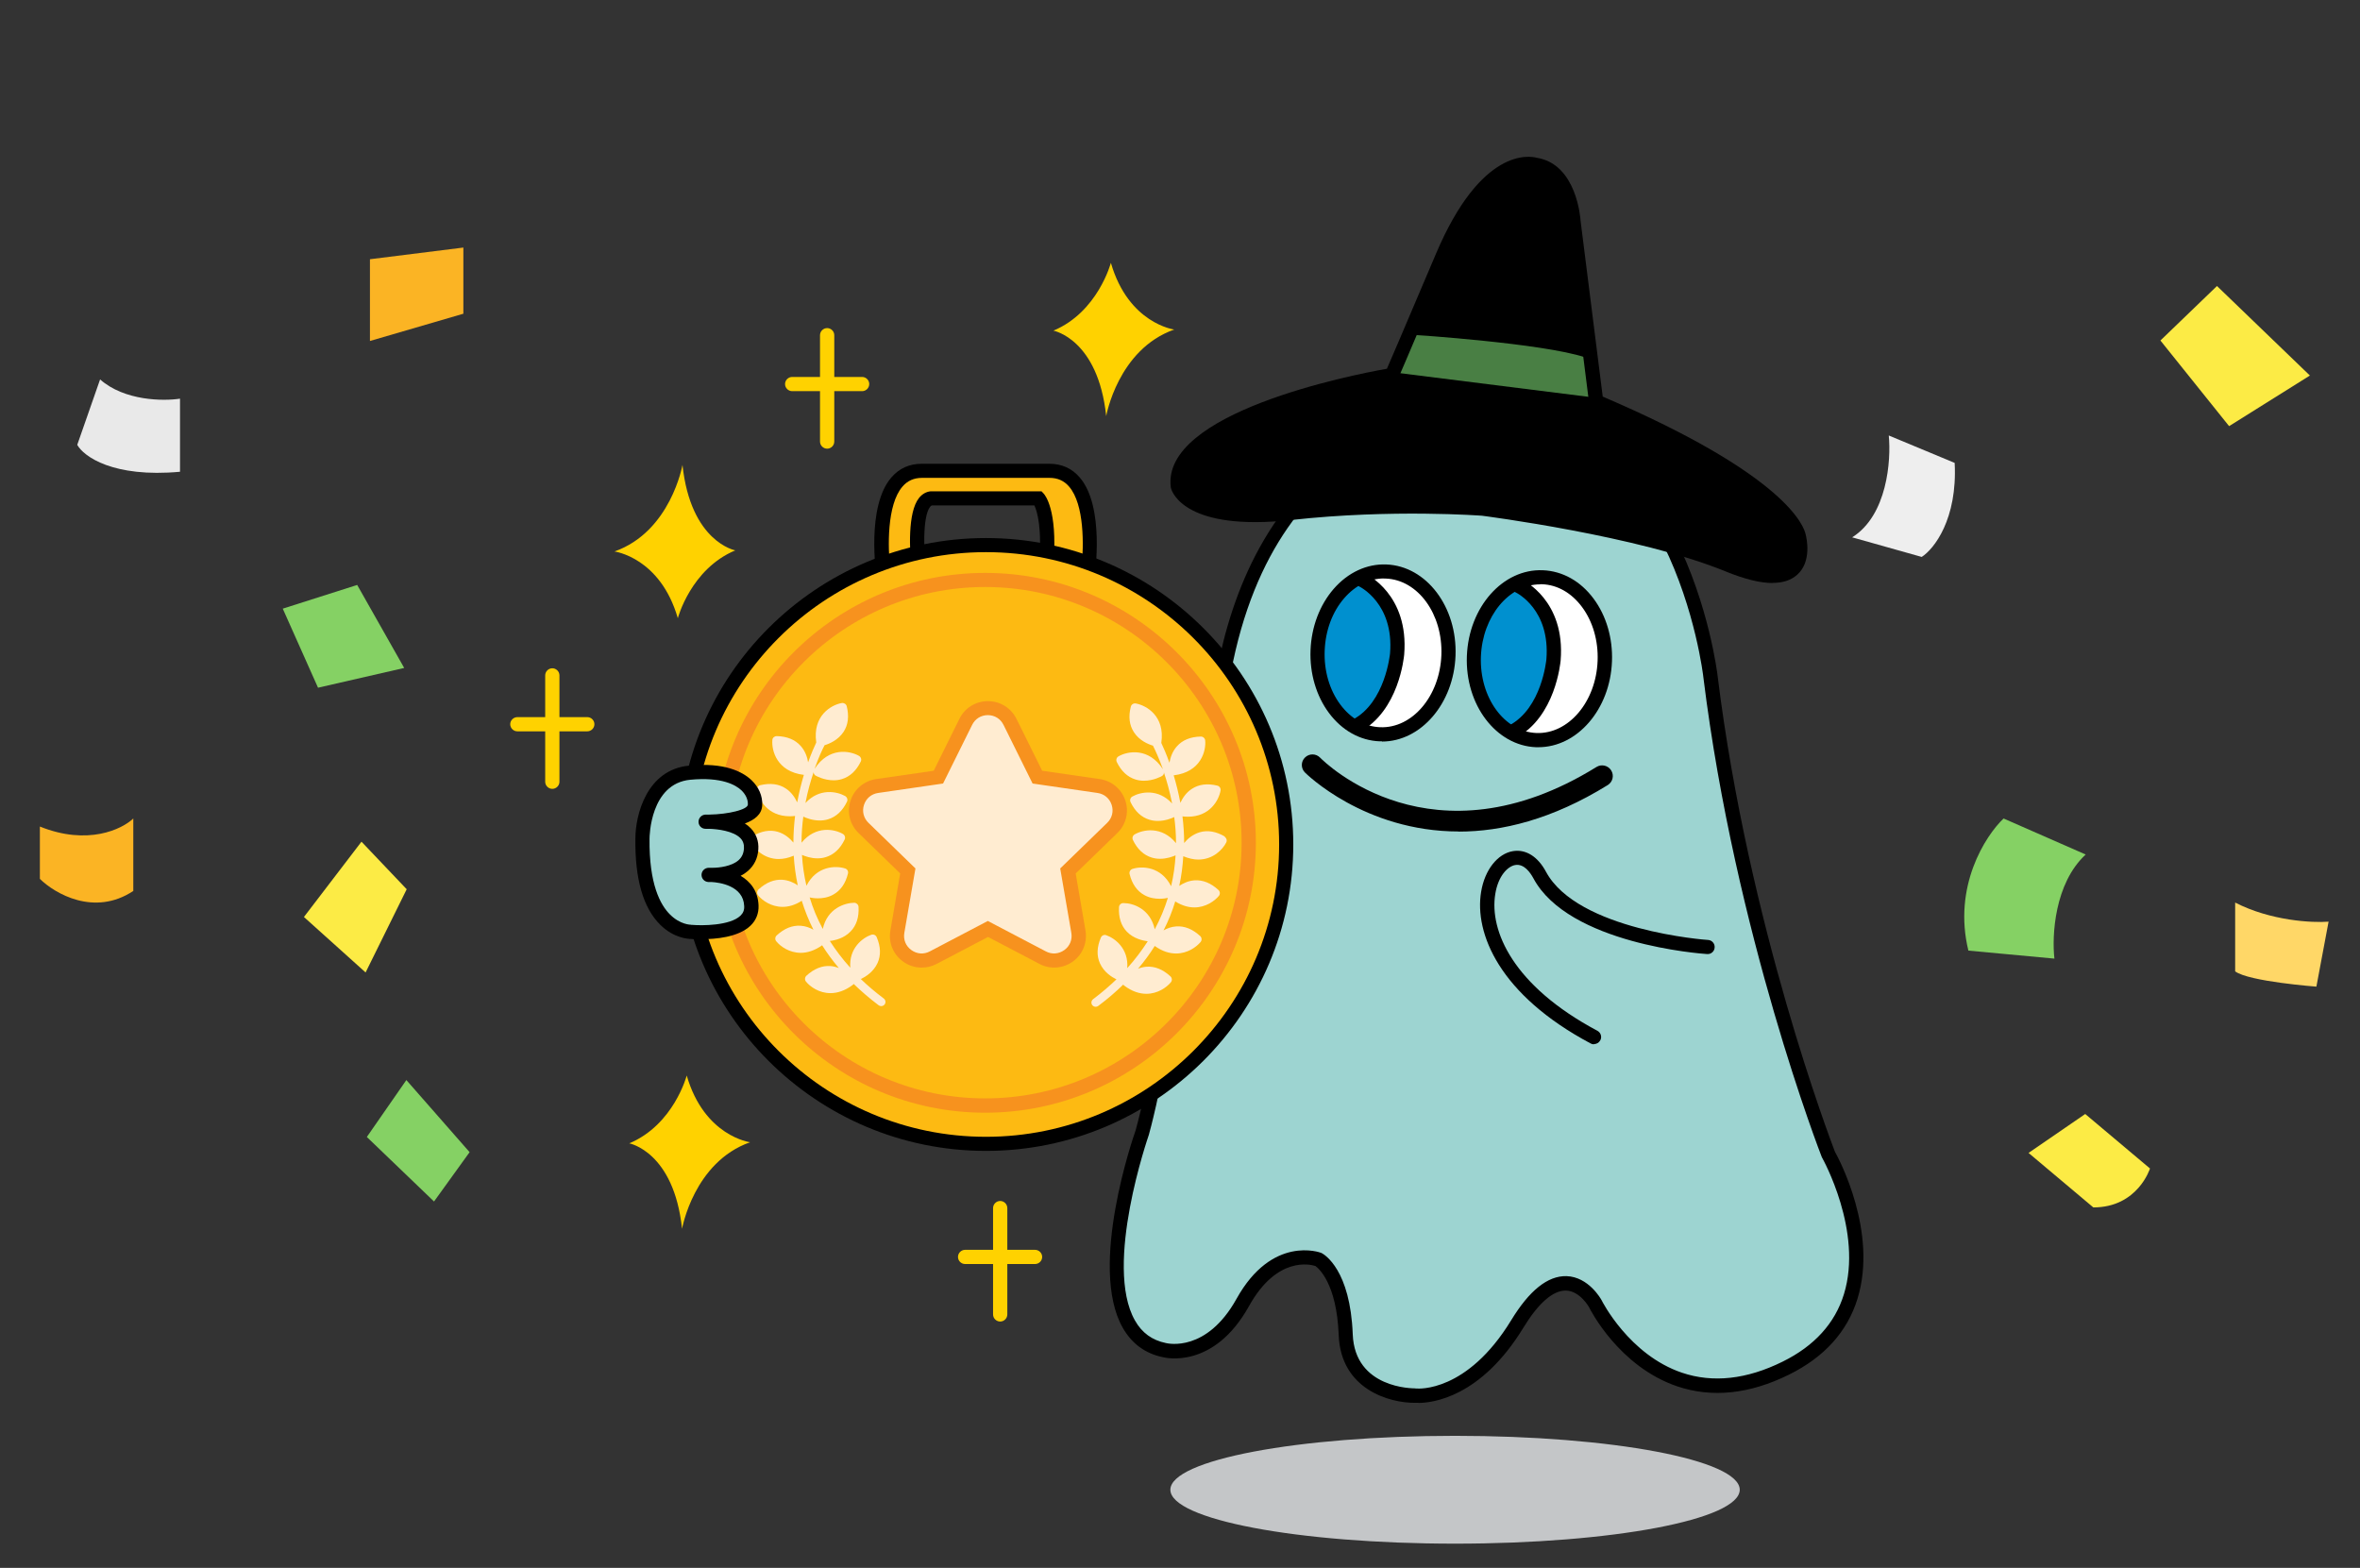 <svg width="286" height="190" viewBox="0 0 286 190" fill="none" xmlns="http://www.w3.org/2000/svg">
<rect x="0" y="0" width="286" height="190" fill="#333333" stroke="none"/>
<g clip-path="url(#clip0_5142_1011)">
<path d="M178.859 50.268C178.859 50.268 154.19 49.838 148.32 81.496C148.32 81.496 146.458 91.614 140.723 85.398C134.988 79.182 128.24 65.014 122.937 72.67C117.633 80.339 128.848 100.265 138.995 112.146C143.881 117.864 138.415 137.306 138.415 137.306C138.415 137.306 129.954 161.308 141.141 163.623C141.141 163.623 146.593 165.062 150.601 157.837C154.622 150.612 159.777 152.63 159.777 152.63C159.777 152.63 162.786 154.218 163.07 161.739C163.353 169.26 171.531 169.112 171.531 169.112C171.531 169.112 178.13 169.839 183.865 160.434C189.6 151.029 193.325 157.972 193.325 157.972C193.325 157.972 200.922 173.444 216.414 165.775C231.906 158.106 221.582 139.889 221.582 139.889C221.582 139.889 211.165 113.343 207.292 81.994C207.292 81.994 203.635 49.004 178.845 50.241L178.859 50.268Z" fill="#9DD4D1"/>
<path d="M171.895 170C171.72 170 171.585 170 171.517 170C168.4 170.04 162.476 168.372 162.233 161.793C161.99 155.469 159.75 153.666 159.413 153.424C158.846 153.236 154.757 152.173 151.37 158.268C147.079 165.991 141.182 164.537 140.925 164.47C138.807 164.04 137.147 162.829 136.054 160.891C131.87 153.518 137.363 137.709 137.606 137.036C139.076 131.803 142.099 117.11 138.334 112.724C128.2 100.871 116.5 80.46 122.222 72.199C123.396 70.504 124.759 69.629 126.284 69.616C129.873 69.602 133.503 74.486 136.985 79.249C138.51 81.348 139.954 83.326 141.357 84.833C142.221 85.775 143.476 86.824 144.555 86.515C146.242 86.03 147.254 82.532 147.47 81.348C149.184 72.132 153.678 59.794 165.377 53.269C172.219 49.448 178.305 49.407 178.845 49.421C204.12 48.169 208.128 81.604 208.155 81.94C211.893 112.146 221.852 138.207 222.365 139.566C222.851 140.427 227.588 149.307 225.105 157.38C223.877 161.376 221.083 164.47 216.805 166.583C212.028 168.951 207.467 169.421 203.27 168.009C196.172 165.6 192.704 158.685 192.556 158.389C192.556 158.389 191.463 156.438 189.776 156.397C189.762 156.397 189.735 156.397 189.722 156.397C188.17 156.397 186.402 157.958 184.607 160.905C179.439 169.368 173.555 170.013 171.895 170.013V170ZM171.544 168.264C171.544 168.264 171.612 168.264 171.639 168.264C171.882 168.291 177.792 168.749 183.136 159.99C185.336 156.384 187.563 154.595 189.83 154.648C192.529 154.729 194.026 157.447 194.094 157.568C194.134 157.662 197.427 164.188 203.837 166.354C207.575 167.619 211.691 167.161 216.036 165.008C219.882 163.111 222.379 160.353 223.458 156.841C225.806 149.226 220.881 140.414 220.827 140.319C220.813 140.279 220.786 140.252 220.773 140.212C220.665 139.943 210.274 113.209 206.428 82.102C206.428 82.007 205.47 73.868 201.57 65.997C196.415 55.623 188.777 50.605 178.886 51.102C178.872 51.102 178.845 51.102 178.832 51.102C177.873 51.102 154.825 51.102 149.143 81.631C149.035 82.209 148.023 87.268 145.014 88.129C143.476 88.573 141.802 87.847 140.062 85.963C138.604 84.376 137.133 82.371 135.568 80.231C132.505 76.047 129.05 71.298 126.311 71.298C126.311 71.298 126.297 71.298 126.284 71.298C125.339 71.298 124.475 71.917 123.625 73.141C118.713 80.245 129.765 100.023 139.63 111.567C144.744 117.554 139.454 136.7 139.225 137.521C139.157 137.736 133.733 153.316 137.538 160.017C138.388 161.524 139.616 162.412 141.303 162.761C141.546 162.815 146.229 163.905 149.845 157.407C154.177 149.603 160.034 151.796 160.088 151.823C160.115 151.823 160.142 151.85 160.182 151.863C160.533 152.052 163.637 153.908 163.934 161.699C164.19 168.278 171.221 168.251 171.517 168.251L171.544 168.264Z" fill="black"/>
<path d="M186.159 19.969C186.159 19.969 180.478 17.977 174.905 31.136C169.331 44.294 168.792 45.452 168.792 45.452C168.792 45.452 141.721 50.066 142.841 58.946C142.841 58.946 144.137 63.521 156.552 62.149C168.967 60.776 179.817 61.637 179.817 61.637C179.817 61.637 198.777 64.032 209.532 68.432C220.3 72.845 218.087 64.987 218.087 64.987C218.087 64.987 217.17 58.691 193.541 48.654L190.788 26.79C190.788 26.79 190.423 20.574 186.159 19.942V19.969Z" fill="black"/>
<path d="M168.805 45.115L171.302 39.653C171.302 39.653 190.261 41.038 192.394 42.411L193.136 48.169L168.805 45.115Z" fill="#497F44"/>
<path d="M214.808 70.652C213.297 70.652 211.407 70.181 209.1 69.239C198.561 64.92 179.79 62.525 179.601 62.498C179.533 62.498 168.724 61.664 156.538 63.01C143.759 64.422 142.059 59.727 141.91 59.175C141.91 59.135 141.897 59.094 141.883 59.054C140.736 50.013 163.677 45.465 168.076 44.685C168.495 43.716 169.858 40.568 174 30.8C179.493 17.816 185.376 18.892 186.24 19.121C191.071 19.888 191.53 26.467 191.543 26.75L194.229 48.062C216.63 57.641 218.654 63.857 218.829 64.799C218.937 65.216 219.585 68.069 217.79 69.656C217.048 70.316 216.063 70.638 214.808 70.638V70.652ZM171.234 60.521C176.335 60.521 179.722 60.776 179.776 60.79C180.599 60.897 199.006 63.252 209.748 67.651C213.148 69.051 215.604 69.306 216.63 68.391C217.723 67.423 217.143 65.257 217.143 65.23C217.143 65.189 217.129 65.162 217.116 65.122C217.116 65.095 215.577 59.014 193.082 49.461C192.798 49.34 192.596 49.084 192.569 48.775L189.816 26.911C189.816 26.804 189.425 21.328 185.916 20.816C185.862 20.816 185.822 20.803 185.768 20.776C185.66 20.749 180.667 19.444 175.579 31.459C170.06 44.483 169.48 45.748 169.466 45.801C169.345 46.057 169.115 46.245 168.832 46.286C161.558 47.524 142.936 52.179 143.584 58.745C143.759 59.121 145.635 62.471 156.349 61.301C161.869 60.696 167.118 60.521 171.234 60.521Z" fill="black"/>
<path d="M192.353 43.339C192.259 43.339 192.178 43.326 192.083 43.299C186.942 41.604 171.45 40.581 171.288 40.581C170.816 40.554 170.451 40.137 170.478 39.666C170.505 39.195 170.924 38.832 171.396 38.859C172.044 38.899 187.266 39.908 192.61 41.671C193.055 41.819 193.311 42.303 193.163 42.761C193.041 43.124 192.704 43.353 192.34 43.353L192.353 43.339Z" fill="black"/>
<path d="M194.517 80.279C194.722 74.873 191.339 70.357 186.96 70.192C182.581 70.026 178.864 74.274 178.659 79.68C178.453 85.086 181.837 89.602 186.216 89.767C190.595 89.933 194.312 85.685 194.517 80.279Z" fill="white"/>
<path d="M183.676 70.8C183.676 70.8 178.116 72.953 178.939 81.537C178.939 81.537 179.061 86.77 183.325 88.573C183.325 88.573 188.723 85.909 188.143 78.294C188.143 78.294 187.859 71.499 183.676 70.8Z" fill="#0090CF"/>
<path d="M186.415 90.551C186.321 90.551 186.227 90.551 186.146 90.551C181.301 90.363 177.536 85.412 177.765 79.492C177.995 73.572 182.124 68.903 186.969 69.105C189.357 69.199 191.543 70.423 193.122 72.549C194.661 74.621 195.457 77.325 195.349 80.151C195.133 85.95 191.152 90.551 186.429 90.551H186.415ZM186.672 70.813C182.866 70.813 179.655 74.688 179.466 79.559C179.277 84.523 182.3 88.681 186.2 88.829C190.086 88.977 193.419 85.048 193.608 80.084C193.703 77.648 193.028 75.321 191.719 73.558C190.45 71.849 188.737 70.867 186.874 70.8C186.807 70.8 186.726 70.8 186.658 70.8L186.672 70.813Z" fill="black"/>
<path d="M183.298 89.529C182.988 89.529 182.691 89.367 182.543 89.071C182.313 88.654 182.475 88.129 182.893 87.914C186.861 85.815 187.387 79.976 187.401 79.909C187.886 73.881 183.838 71.863 183.663 71.782C183.231 71.58 183.055 71.069 183.258 70.638C183.46 70.208 183.973 70.033 184.405 70.221C184.621 70.329 189.722 72.778 189.128 80.043C189.101 80.326 188.494 86.878 183.717 89.421C183.582 89.488 183.447 89.515 183.312 89.515L183.298 89.529Z" fill="black"/>
<path d="M175.569 79.579C175.774 74.173 172.391 69.657 168.012 69.491C163.633 69.326 159.916 73.574 159.711 78.98C159.505 84.385 162.889 88.902 167.268 89.067C171.647 89.233 175.363 84.984 175.569 79.579Z" fill="white"/>
<path d="M164.743 70.087C164.743 70.087 159.183 72.24 160.006 80.823C160.006 80.823 160.128 86.057 164.392 87.86C164.392 87.86 169.79 85.196 169.21 77.581C169.21 77.581 168.926 70.786 164.743 70.087Z" fill="#0090CF"/>
<path d="M167.469 89.838C167.375 89.838 167.28 89.838 167.199 89.838C164.811 89.744 162.625 88.519 161.046 86.394C159.507 84.322 158.711 81.617 158.819 78.792C158.927 75.966 159.926 73.329 161.612 71.378C163.353 69.374 165.634 68.311 168.009 68.405C172.853 68.593 176.618 73.545 176.389 79.465C176.173 85.263 172.192 89.865 167.469 89.865V89.838ZM167.725 70.1C165.944 70.1 164.244 70.948 162.908 72.482C161.464 74.137 160.627 76.397 160.533 78.846C160.438 81.281 161.113 83.609 162.422 85.371C163.691 87.08 165.404 88.062 167.267 88.129C171.167 88.277 174.486 84.349 174.675 79.384C174.864 74.419 171.841 70.262 167.941 70.114C167.874 70.114 167.793 70.114 167.725 70.114V70.1Z" fill="black"/>
<path d="M164.352 88.816C164.041 88.816 163.745 88.654 163.596 88.358C163.367 87.941 163.529 87.416 163.947 87.201C167.887 85.115 168.441 79.263 168.454 79.195C168.953 73.114 164.77 71.096 164.716 71.069C164.284 70.867 164.095 70.356 164.298 69.925C164.5 69.495 165.013 69.306 165.445 69.508C165.661 69.616 170.762 72.065 170.168 79.33C170.141 79.613 169.534 86.165 164.757 88.708C164.622 88.775 164.487 88.802 164.352 88.802V88.816Z" fill="black"/>
<path d="M176.78 100.763C165.31 100.763 158.239 93.713 158.131 93.605C157.632 93.094 157.645 92.273 158.158 91.789C158.671 91.291 159.48 91.305 159.98 91.816C160.533 92.381 173.582 105.257 193.473 92.946C194.08 92.569 194.877 92.758 195.255 93.363C195.632 93.969 195.443 94.762 194.836 95.139C188.075 99.323 181.976 100.777 176.78 100.777V100.763Z" fill="black"/>
<path d="M131.803 69.791C131.803 69.791 133.746 57.049 127.174 57.049H119.874H119.023H111.723C105.151 57.049 107.094 69.791 107.094 69.791H111.412C111.412 69.791 110.225 60.655 112.87 60.386H125.838C125.838 60.386 127.39 62.028 126.756 68.755L131.803 69.791Z" fill="#FDBA12"/>
<path d="M132.518 70.813L125.825 69.441L125.892 68.674C126.338 63.992 125.676 61.933 125.352 61.247H112.937C112.937 61.247 112.816 61.288 112.721 61.409C111.763 62.606 111.939 67.127 112.263 69.683L112.384 70.652H106.339L106.231 69.925C106.177 69.576 104.962 61.395 108.025 57.857C108.97 56.753 110.211 56.202 111.709 56.202H127.161C128.659 56.202 129.9 56.753 130.845 57.857C133.895 61.395 132.694 69.576 132.64 69.925L132.505 70.813H132.518ZM107.85 68.93H110.454C110.238 66.737 109.969 62.108 111.372 60.346C111.75 59.875 112.236 59.592 112.789 59.538H112.883H126.216L126.472 59.807C126.648 59.996 128.146 61.785 127.687 68.082L131.074 68.768C131.344 66.145 131.425 61.126 129.563 58.973C128.955 58.26 128.173 57.91 127.188 57.91H111.736C110.751 57.91 109.969 58.26 109.361 58.973C107.459 61.18 107.594 66.373 107.877 68.943L107.85 68.93Z" fill="black"/>
<path d="M119.482 138.611C139.583 138.611 155.877 122.364 155.877 102.324C155.877 82.283 139.583 66.037 119.482 66.037C99.382 66.037 83.087 82.283 83.087 102.324C83.087 122.364 99.382 138.611 119.482 138.611Z" fill="#FDBA12"/>
<path d="M119.482 139.472C98.943 139.472 82.237 122.815 82.237 102.337C82.237 81.859 98.943 65.203 119.482 65.203C140.021 65.203 156.727 81.859 156.727 102.337C156.727 122.815 140.021 139.472 119.482 139.472ZM119.482 66.912C99.888 66.912 83.951 82.801 83.951 102.337C83.951 121.873 99.888 137.763 119.482 137.763C139.076 137.763 155.014 121.873 155.014 102.337C155.014 82.801 139.076 66.912 119.482 66.912Z" fill="black"/>
<path d="M119.388 133.982C137.029 133.982 151.33 119.724 151.33 102.135C151.33 84.547 137.029 70.289 119.388 70.289C101.747 70.289 87.446 84.547 87.446 102.135C87.446 119.724 101.747 133.982 119.388 133.982Z" fill="#FDBA12"/>
<path d="M119.388 134.843C101.292 134.843 86.582 120.164 86.582 102.135C86.582 84.106 101.305 69.427 119.388 69.427C137.471 69.427 152.193 84.106 152.193 102.135C152.193 120.164 137.471 134.843 119.388 134.843ZM119.388 71.136C102.25 71.136 88.31 85.035 88.31 102.122C88.31 119.209 102.25 133.108 119.388 133.108C136.526 133.108 150.466 119.209 150.466 102.122C150.466 85.035 136.526 71.136 119.388 71.136Z" fill="#F7921E"/>
<path d="M122.397 87.47L125.717 94.17L133.139 95.247C135.595 95.597 136.566 98.61 134.799 100.333L129.428 105.553L130.696 112.926C131.115 115.361 128.551 117.218 126.365 116.061L119.725 112.576L113.086 116.061C110.9 117.204 108.336 115.348 108.754 112.926L110.023 105.553L104.652 100.333C102.884 98.61 103.855 95.61 106.312 95.247L113.734 94.17L117.053 87.47C118.146 85.25 121.318 85.25 122.411 87.47H122.397Z" fill="#FFECD1"/>
<path d="M111.682 117.258C110.886 117.258 110.103 117.016 109.429 116.518C108.241 115.657 107.647 114.218 107.904 112.764L109.091 105.849L104.044 100.951C102.992 99.929 102.614 98.422 103.073 97.023C103.532 95.623 104.719 94.628 106.177 94.412L113.153 93.403L116.271 87.107C116.918 85.788 118.241 84.968 119.725 84.968C121.196 84.968 122.519 85.788 123.18 87.107L126.297 93.403L133.274 94.412C134.731 94.628 135.919 95.623 136.378 97.023C136.836 98.422 136.458 99.929 135.406 100.951L130.359 105.849L131.546 112.764C131.789 114.218 131.209 115.657 130.022 116.518C128.821 117.379 127.269 117.5 125.973 116.814L119.739 113.545L113.504 116.814C112.937 117.11 112.317 117.258 111.709 117.258H111.682ZM119.712 86.663C118.888 86.663 118.173 87.107 117.809 87.847L114.287 94.951L106.419 96.094C105.596 96.215 104.962 96.754 104.706 97.534C104.449 98.314 104.652 99.135 105.245 99.714L110.94 105.243L109.591 113.06C109.456 113.868 109.766 114.648 110.441 115.132C111.116 115.617 111.952 115.684 112.681 115.294L119.712 111.607L126.742 115.294C127.471 115.684 128.308 115.617 128.982 115.132C129.657 114.648 129.968 113.868 129.833 113.06L128.483 105.243L134.178 99.714C134.772 99.135 134.974 98.328 134.718 97.534C134.461 96.754 133.827 96.215 133.004 96.094L125.136 94.951L121.614 87.847C121.25 87.107 120.535 86.663 119.712 86.663Z" fill="#F7921E"/>
<path d="M104.355 118.631C104.908 118.362 105.866 117.77 106.352 116.693C106.77 115.765 106.73 114.715 106.244 113.572C106.136 113.316 105.853 113.195 105.596 113.276C104.544 113.639 102.857 114.904 103.046 117.272C102.074 116.209 101.264 115.119 100.563 114.029C101.17 113.962 102.277 113.72 103.086 112.872C103.788 112.146 104.112 111.15 104.044 109.899C104.031 109.63 103.801 109.414 103.532 109.401C102.385 109.414 100.252 110.074 99.713 112.576C99.024 111.298 98.498 110.02 98.12 108.755C98.363 108.809 98.714 108.863 99.119 108.863C99.672 108.863 100.347 108.769 100.968 108.419C101.858 107.934 102.465 107.073 102.762 105.862C102.83 105.593 102.681 105.324 102.412 105.243C101.278 104.88 98.957 104.921 97.729 107.342C97.432 106.064 97.257 104.813 97.189 103.602C97.567 103.763 98.255 104.019 99.065 104.019C99.389 104.019 99.74 103.979 100.077 103.871C101.049 103.575 101.818 102.862 102.358 101.745C102.479 101.503 102.385 101.194 102.142 101.059C101.116 100.467 98.849 100.023 97.135 102.122C97.135 101.019 97.216 99.956 97.351 98.96C97.675 99.122 98.444 99.431 99.348 99.431C99.672 99.431 100.023 99.391 100.36 99.283C101.332 98.987 102.101 98.274 102.641 97.157C102.762 96.915 102.668 96.619 102.425 96.471C101.426 95.906 99.294 95.475 97.607 97.319C97.877 95.892 98.242 94.628 98.606 93.552C98.606 93.592 98.606 93.632 98.606 93.672C98.647 93.807 98.728 93.928 98.849 93.996C98.903 94.022 99.847 94.561 101.022 94.561C101.345 94.561 101.696 94.52 102.034 94.412C103.005 94.117 103.774 93.403 104.314 92.287C104.436 92.044 104.341 91.749 104.098 91.6C102.992 90.968 100.455 90.497 98.714 93.175C99.2 91.789 99.672 90.793 99.928 90.309C100.509 90.134 101.575 89.69 102.236 88.681C102.789 87.833 102.911 86.784 102.614 85.586C102.546 85.317 102.277 85.156 102.007 85.196C100.738 85.425 98.458 86.717 98.916 89.959C98.916 89.959 98.916 89.959 98.916 89.986C98.687 90.47 98.323 91.291 97.931 92.381C97.837 91.775 97.594 91.022 97.027 90.39C96.352 89.636 95.381 89.233 94.126 89.206C93.856 89.206 93.613 89.407 93.6 89.677C93.492 90.955 94.139 93.498 97.391 93.901C97.391 93.901 97.405 93.901 97.418 93.901C97.122 94.883 96.838 96.014 96.609 97.238C96.352 96.686 95.934 96.014 95.232 95.556C94.382 94.991 93.343 94.87 92.129 95.153C91.859 95.22 91.683 95.475 91.737 95.745C91.94 96.902 93.019 98.92 95.705 98.92C95.907 98.92 96.136 98.906 96.352 98.879C96.231 99.902 96.15 100.992 96.15 102.109C95.745 101.624 95.124 101.059 94.261 100.803C93.289 100.521 92.25 100.709 91.184 101.342C90.941 101.49 90.86 101.786 90.982 102.028C91.413 102.875 92.587 104.1 94.369 104.1C94.922 104.1 95.529 103.979 96.191 103.696C96.258 104.867 96.42 106.064 96.676 107.289C96.204 106.966 95.57 106.67 94.828 106.616C93.829 106.549 92.844 106.939 91.926 107.786C91.724 107.975 91.697 108.284 91.872 108.499C92.385 109.132 93.465 109.899 94.841 109.899C95.543 109.899 96.325 109.697 97.162 109.159C97.526 110.329 97.985 111.5 98.579 112.67C98.147 112.428 97.634 112.226 97.027 112.186C96.015 112.119 95.043 112.509 94.126 113.356C93.923 113.545 93.896 113.854 94.072 114.07C94.585 114.702 95.664 115.469 97.041 115.469C97.823 115.469 98.701 115.213 99.632 114.554C100.212 115.482 100.887 116.397 101.656 117.312C101.345 117.191 101.008 117.097 100.63 117.07C99.632 117.003 98.647 117.393 97.729 118.24C97.526 118.429 97.499 118.738 97.675 118.954C98.188 119.586 99.267 120.353 100.644 120.353C101.453 120.353 102.385 120.084 103.356 119.344C103.397 119.317 103.424 119.276 103.451 119.236C104.355 120.111 105.353 120.972 106.473 121.819C106.568 121.887 106.676 121.927 106.784 121.927C106.946 121.927 107.094 121.86 107.202 121.725C107.378 121.496 107.324 121.174 107.094 120.999C106.055 120.218 105.124 119.424 104.274 118.604L104.355 118.631Z" fill="#FFECD1"/>
<path d="M148.469 101.395C147.403 100.763 146.364 100.575 145.392 100.857C144.528 101.113 143.894 101.678 143.503 102.162C143.503 101.032 143.422 99.956 143.3 98.933C143.53 98.96 143.746 98.974 143.948 98.974C146.633 98.974 147.713 96.956 147.915 95.798C147.956 95.529 147.794 95.274 147.524 95.206C146.31 94.91 145.27 95.045 144.42 95.61C143.719 96.067 143.3 96.74 143.044 97.292C142.814 96.067 142.531 94.937 142.234 93.955C142.234 93.955 142.248 93.955 142.261 93.955C145.527 93.552 146.175 91.009 146.053 89.73C146.026 89.461 145.797 89.26 145.527 89.26C144.285 89.286 143.3 89.677 142.626 90.444C142.059 91.076 141.829 91.829 141.721 92.435C141.33 91.345 140.966 90.524 140.736 90.04C140.736 90.04 140.736 90.04 140.736 90.013C141.209 86.77 138.914 85.479 137.646 85.25C137.376 85.196 137.106 85.371 137.039 85.64C136.728 86.851 136.863 87.887 137.417 88.735C138.064 89.744 139.144 90.188 139.724 90.363C139.967 90.847 140.439 91.843 140.939 93.228C139.198 90.551 136.661 91.022 135.554 91.654C135.311 91.789 135.217 92.085 135.338 92.341C135.878 93.457 136.647 94.17 137.619 94.466C137.97 94.574 138.307 94.614 138.631 94.614C139.805 94.614 140.75 94.076 140.804 94.049C140.925 93.982 141.02 93.861 141.047 93.726C141.047 93.686 141.047 93.646 141.047 93.605C141.411 94.668 141.762 95.946 142.045 97.373C140.358 95.529 138.226 95.96 137.228 96.525C136.985 96.659 136.89 96.955 137.012 97.211C137.552 98.328 138.321 99.041 139.292 99.337C139.643 99.445 139.981 99.485 140.304 99.485C141.209 99.485 141.964 99.175 142.302 99.014C142.437 100.023 142.518 101.073 142.518 102.176C140.804 100.077 138.537 100.521 137.511 101.113C137.268 101.247 137.174 101.543 137.295 101.799C137.835 102.916 138.604 103.629 139.576 103.925C139.927 104.033 140.264 104.073 140.588 104.073C141.397 104.073 142.086 103.817 142.464 103.656C142.396 104.867 142.221 106.118 141.924 107.396C140.696 104.974 138.375 104.934 137.241 105.297C136.985 105.378 136.823 105.661 136.89 105.916C137.187 107.127 137.794 107.988 138.685 108.473C139.306 108.822 139.967 108.917 140.534 108.917C140.939 108.917 141.29 108.863 141.532 108.809C141.141 110.074 140.615 111.352 139.94 112.617C139.4 110.141 137.322 109.441 136.162 109.441H136.121C135.851 109.441 135.622 109.657 135.608 109.939C135.541 111.177 135.865 112.186 136.566 112.913C137.376 113.747 138.483 113.989 139.09 114.07C138.388 115.159 137.579 116.249 136.607 117.326C136.796 114.958 135.109 113.693 134.056 113.33C133.8 113.235 133.517 113.37 133.409 113.626C132.923 114.769 132.882 115.819 133.301 116.747C133.787 117.823 134.745 118.415 135.298 118.684C134.448 119.492 133.517 120.299 132.478 121.079C132.248 121.254 132.194 121.577 132.37 121.806C132.478 121.94 132.626 122.008 132.788 122.008C132.896 122.008 133.004 121.967 133.098 121.9C134.218 121.066 135.217 120.205 136.121 119.317C136.148 119.357 136.175 119.398 136.216 119.424C137.187 120.164 138.118 120.434 138.928 120.434C140.304 120.434 141.384 119.653 141.897 119.034C142.072 118.819 142.045 118.51 141.843 118.321C140.925 117.474 139.954 117.083 138.941 117.151C138.564 117.178 138.226 117.272 137.916 117.393C138.685 116.491 139.36 115.563 139.94 114.635C140.871 115.307 141.748 115.55 142.531 115.55C143.907 115.55 144.987 114.769 145.5 114.15C145.675 113.935 145.648 113.626 145.446 113.437C144.528 112.59 143.557 112.199 142.545 112.267C141.951 112.307 141.424 112.509 141.006 112.751C141.6 111.581 142.072 110.41 142.423 109.239C143.26 109.764 144.042 109.966 144.744 109.966C146.121 109.966 147.2 109.186 147.713 108.567C147.888 108.351 147.861 108.042 147.659 107.854C146.741 107.006 145.756 106.616 144.758 106.683C144.015 106.737 143.395 107.033 142.909 107.356C143.179 106.131 143.327 104.934 143.395 103.763C144.056 104.033 144.677 104.167 145.216 104.167C147.011 104.167 148.172 102.956 148.604 102.095C148.725 101.853 148.644 101.557 148.401 101.409L148.469 101.395Z" fill="#FFECD1"/>
<path d="M77.851 101.651C77.851 101.651 77.851 94.211 83.573 93.659C89.295 93.108 91.589 95.475 91.494 97.561C91.413 99.646 85.516 99.606 85.516 99.606C85.516 99.606 91.251 99.391 91.036 102.889C90.806 106.387 85.881 106.024 85.881 106.024C85.881 106.024 90.914 105.97 91.049 109.778C91.184 113.599 83.775 112.939 83.775 112.939C83.775 112.939 77.689 113.182 77.851 101.651Z" fill="#9DD4D1"/>
<path d="M85.044 113.841C84.41 113.841 83.937 113.814 83.749 113.787C83.384 113.787 81.657 113.679 80.051 112.105C77.959 110.074 76.934 106.549 77.001 101.624C77.001 98.772 78.364 93.269 83.506 92.784C87.783 92.368 89.969 93.511 91.063 94.534C91.953 95.381 92.425 96.458 92.371 97.574C92.331 98.691 91.427 99.377 90.266 99.794C90.523 99.956 90.766 100.144 90.982 100.373C91.643 101.059 91.967 101.934 91.899 102.929C91.832 104.006 91.4 104.88 90.631 105.553C90.361 105.782 90.064 105.983 89.754 106.131C90.928 106.831 91.859 107.961 91.926 109.724C91.967 110.693 91.616 111.554 90.928 112.199C89.457 113.585 86.717 113.814 85.058 113.814L85.044 113.841ZM83.775 112.078C83.775 112.078 83.829 112.078 83.856 112.078C85.058 112.186 88.445 112.186 89.727 110.975C90.064 110.652 90.212 110.289 90.185 109.805C90.091 107.329 87.19 106.939 86.204 106.885C85.975 106.885 85.84 106.885 85.813 106.885C85.354 106.845 85.004 106.468 85.017 105.997C85.031 105.539 85.408 105.176 85.867 105.163C86.016 105.163 86.177 105.163 86.353 105.163C87.19 105.163 88.66 104.974 89.484 104.261C89.902 103.898 90.118 103.427 90.158 102.822C90.185 102.31 90.05 101.907 89.727 101.57C88.863 100.696 86.96 100.467 85.935 100.44C85.773 100.44 85.624 100.44 85.503 100.44C85.031 100.44 84.653 100.063 84.653 99.593C84.653 99.122 85.017 98.745 85.476 98.718C85.543 98.718 85.705 98.718 85.935 98.718C88.337 98.678 90.604 98.099 90.631 97.507C90.658 96.902 90.374 96.283 89.862 95.785C89.187 95.139 87.473 94.13 83.654 94.493C78.796 94.964 78.715 101.369 78.715 101.638C78.647 107.127 80.024 109.67 81.198 110.827C82.439 112.065 83.695 112.065 83.749 112.065C83.749 112.065 83.749 112.065 83.762 112.065L83.775 112.078Z" fill="black"/>
<path d="M82.709 56.336C82.709 56.336 81.293 64.422 74.464 66.831C74.464 66.831 80.01 67.544 82.143 74.917C82.143 74.917 83.708 68.957 89.106 66.696C89.106 66.696 83.708 65.701 82.709 56.35V56.336Z" fill="#FFD200"/>
<path d="M134.056 50.43C134.056 50.43 135.473 42.344 142.302 39.935C142.302 39.935 136.755 39.222 134.623 31.849C134.623 31.849 133.058 37.809 127.66 40.07C127.66 40.07 133.058 41.065 134.056 50.416V50.43Z" fill="#FFD200"/>
<path d="M82.656 148.917C82.656 148.917 84.072 140.831 90.901 138.422C90.901 138.422 85.354 137.709 83.222 130.336C83.222 130.336 81.657 136.296 76.259 138.557C76.259 138.557 81.657 139.552 82.656 148.903V148.917Z" fill="#FFD200"/>
<path d="M100.239 54.372C99.767 54.372 99.375 53.982 99.375 53.511V40.621C99.375 40.151 99.767 39.76 100.239 39.76C100.711 39.76 101.103 40.151 101.103 40.621V53.511C101.103 53.982 100.711 54.372 100.239 54.372Z" fill="#FFD200"/>
<path d="M104.476 47.403H96.002C95.529 47.403 95.138 47.012 95.138 46.541C95.138 46.071 95.529 45.68 96.002 45.68H104.476C104.949 45.68 105.34 46.071 105.34 46.541C105.34 47.012 104.949 47.403 104.476 47.403Z" fill="#FFD200"/>
<path d="M66.934 95.597C66.462 95.597 66.071 95.206 66.071 94.736V81.846C66.071 81.375 66.462 80.985 66.934 80.985C67.406 80.985 67.798 81.375 67.798 81.846V94.736C67.798 95.206 67.406 95.597 66.934 95.597Z" fill="#FFD200"/>
<path d="M71.171 88.627H62.697C62.225 88.627 61.833 88.237 61.833 87.766C61.833 87.295 62.225 86.905 62.697 86.905H71.171C71.644 86.905 72.035 87.295 72.035 87.766C72.035 88.237 71.644 88.627 71.171 88.627Z" fill="#FFD200"/>
<path d="M121.209 160.151C120.737 160.151 120.346 159.761 120.346 159.29V146.401C120.346 145.93 120.737 145.54 121.209 145.54C121.682 145.54 122.073 145.93 122.073 146.401V159.29C122.073 159.761 121.682 160.151 121.209 160.151Z" fill="#FFD200"/>
<path d="M125.433 153.182H116.959C116.486 153.182 116.095 152.792 116.095 152.321C116.095 151.85 116.486 151.46 116.959 151.46H125.433C125.906 151.46 126.297 151.85 126.297 152.321C126.297 152.792 125.906 153.182 125.433 153.182Z" fill="#FFD200"/>
<path d="M193.163 126.555C193.028 126.555 192.893 126.528 192.758 126.448C181.706 120.568 178.656 113.101 179.493 108.069C179.925 105.432 181.476 103.454 183.352 103.145C184.918 102.889 186.362 103.804 187.347 105.634C191.166 112.764 206.833 113.908 206.995 113.908C207.467 113.935 207.831 114.352 207.791 114.823C207.764 115.294 207.359 115.657 206.873 115.617C206.185 115.576 190.086 114.406 185.822 106.427C185.457 105.755 184.702 104.651 183.636 104.826C182.718 104.974 181.557 106.145 181.207 108.338C180.478 112.778 183.339 119.465 193.581 124.914C193.999 125.143 194.161 125.654 193.932 126.071C193.77 126.367 193.473 126.528 193.176 126.528L193.163 126.555Z" fill="black"/>
</g>
<ellipse cx="176.333" cy="180.534" rx="34.5" ry="6.534" fill="#C4C6C8"/>
<path d="M34.267 73.76L43.287 70.887L48.984 80.945L38.54 83.34L34.267 73.76Z" fill="#85D164"/>
<path d="M4.833 106.507V100.164C10.63 102.506 14.796 100.49 16.154 99.189V107.971C11.445 111.093 6.645 108.296 4.833 106.507Z" fill="#FBB424"/>
<path d="M9.362 53.907L12.129 45.981C15.081 48.592 19.816 48.623 21.814 48.312V57.17C13.697 57.916 10.13 55.306 9.362 53.907Z" fill="#E9E9E9"/>
<path d="M44.456 137.785L49.245 130.887L56.909 139.625L52.598 145.604L44.456 137.785Z" fill="#85D164"/>
<path d="M245.833 139.717L252.701 135L260.55 141.604C260.55 141.604 259.079 146.321 253.682 146.321L245.833 139.717Z" fill="#FCEB45"/>
<path d="M238.541 115.199C236.645 107.437 240.594 101.291 242.806 99.189L252.758 103.555C248.967 107.049 248.651 113.42 248.967 116.17L238.541 115.199Z" fill="#85D164"/>
<path d="M270.871 117.714V109.377C275.202 111.6 280.223 111.847 282.192 111.693L280.715 119.566C280.715 119.566 272.512 118.949 270.871 117.714Z" fill="#FFD767"/>
<path d="M36.833 111.125L43.807 102L49.286 107.763L44.305 117.849L36.833 111.125Z" fill="#FCEB45"/>
<path d="M261.814 41.264L268.668 34.66L279.928 45.509L270.137 51.642L261.814 41.264Z" fill="#FCEB45"/>
<path d="M224.456 65.117C228.715 62.458 229.188 55.78 228.893 52.774L236.879 56.097C237.234 62.933 234.365 66.541 232.886 67.491L224.456 65.117Z" fill="#EEEEEE"/>
<path d="M44.833 41.321V31.415L56.154 30V38.019L44.833 41.321Z" fill="#FBB424"/>
<defs>
<clipPath id="clip0_5142_1011">
<rect width="164" height="151" fill="white" transform="translate(61.833 19)"/>
</clipPath>
</defs>
</svg>

